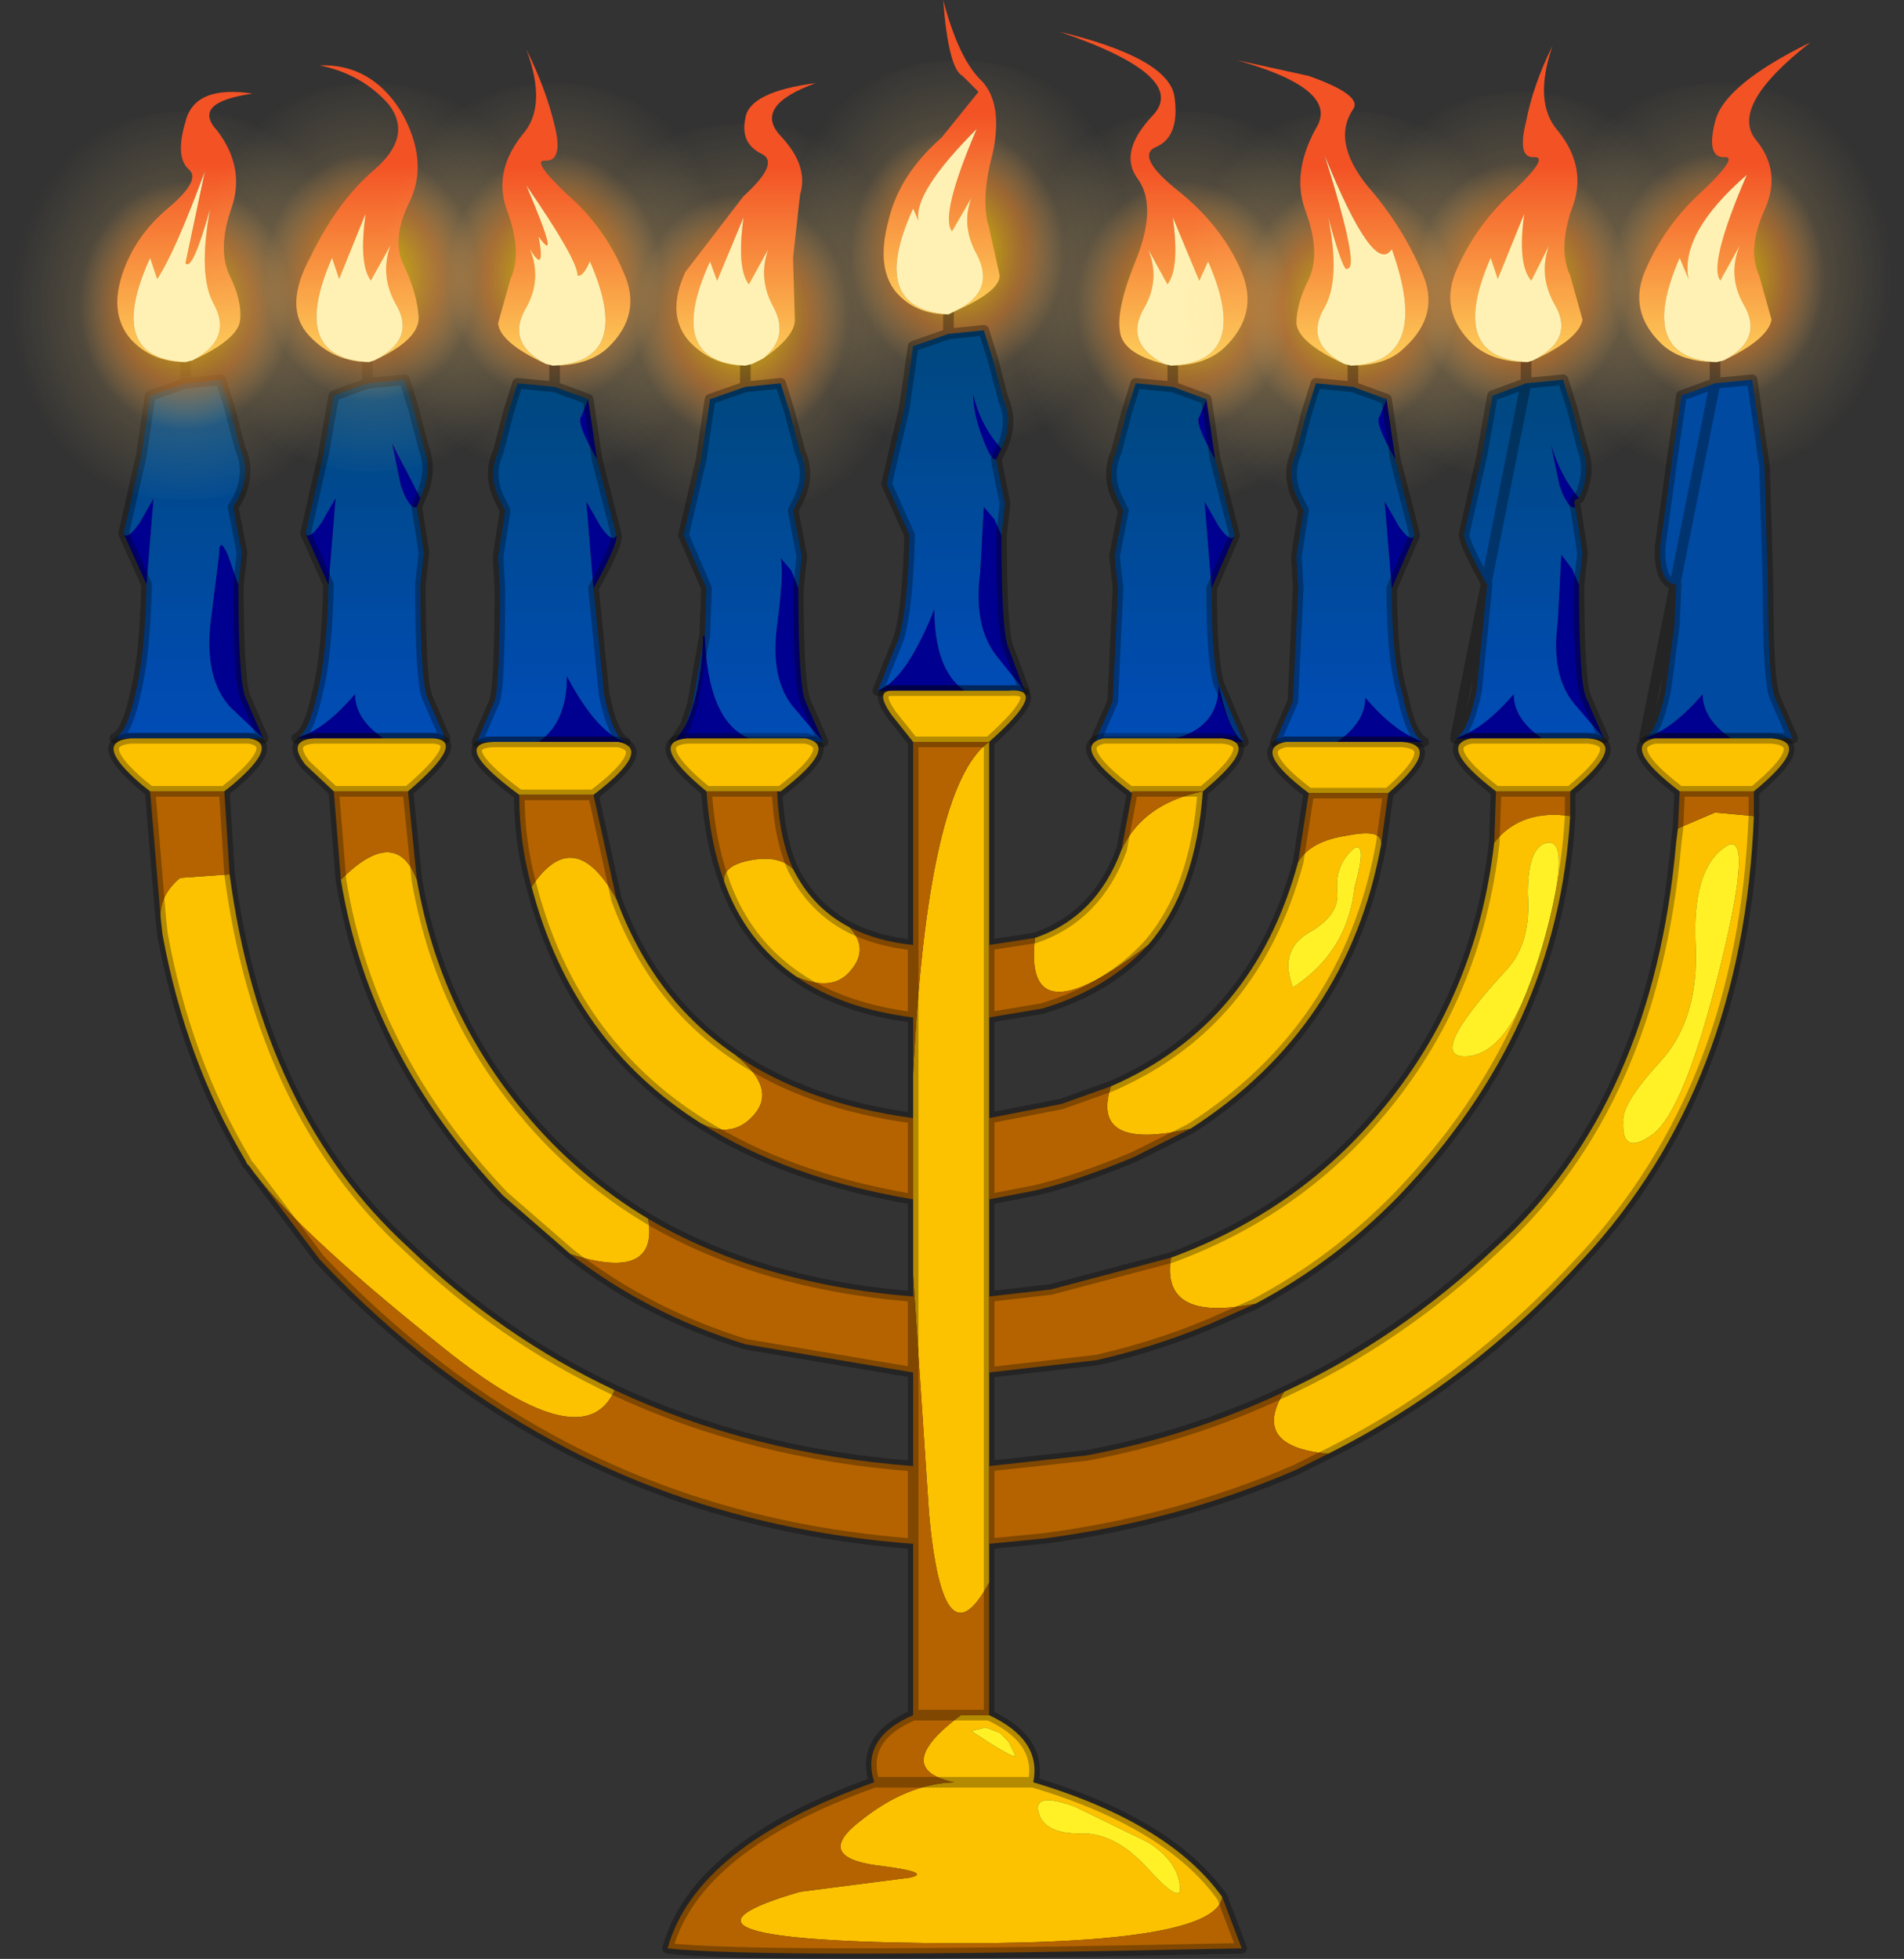 <?xml version="1.0" encoding="UTF-8" standalone="no"?>
<svg xmlns:xlink="http://www.w3.org/1999/xlink" height="55.45px" width="53.9px" xmlns="http://www.w3.org/2000/svg">
  <rect width="100%" height="100%" fill="#333333" stroke="none"/>
  <g transform="matrix(1.0, 0.0, 0.0, 1.0, 26.95, 55.3)">
    <use height="55.45" transform="matrix(1.0, 0.0, 0.0, 1.0, -26.95, -55.3)" width="53.9" xlink:href="#decoration187-shape0"/>
  </g>
  <defs>
    <g id="decoration187-shape0" transform="matrix(1.0, 0.0, 0.0, 1.0, 26.95, 55.3)">
      <path d="M-20.2 -38.75 Q-20.2 -36.0 -20.0 -35.55 L-19.5 -34.4 -20.45 -35.3 Q-21.15 -36.1 -21.0 -37.6 L-20.75 -39.6 Q-20.75 -40.15 -20.5 -39.6 L-20.2 -38.75 M-22.8 -38.75 L-23.45 -40.2 Q-23.35 -40.0 -23.0 -40.5 L-22.6 -41.2 -22.8 -38.75" fill="#000090" fill-rule="evenodd" stroke="none"/>
      <path d="M-19.5 -34.4 L-23.7 -34.4 Q-23.35 -34.55 -23.1 -35.75 -22.85 -36.75 -22.8 -38.75 L-22.6 -41.2 -23.0 -40.5 Q-23.35 -40.0 -23.45 -40.2 L-22.95 -42.4 -22.7 -44.1 -21.7 -44.45 -20.7 -44.55 -20.45 -43.75 -20.15 -42.6 Q-19.85 -41.95 -20.2 -41.2 L-20.35 -40.95 -20.1 -39.65 -20.2 -38.75 -20.5 -39.6 Q-20.75 -40.15 -20.75 -39.6 L-21.0 -37.6 Q-21.15 -36.1 -20.45 -35.3 L-19.5 -34.4" fill="url(#decoration187-gradient0)" fill-rule="evenodd" stroke="none"/>
      <path d="M-20.2 -38.75 Q-20.2 -36.0 -20.0 -35.55 L-19.5 -34.4 -23.7 -34.4 Q-23.35 -34.55 -23.1 -35.75 -22.85 -36.75 -22.8 -38.75 L-23.45 -40.2 -22.95 -42.4 -22.7 -44.1 -21.7 -44.45 -21.7 -45.3 M-20.2 -38.75 L-20.1 -39.65 -20.35 -40.95 -20.2 -41.2 Q-19.85 -41.95 -20.15 -42.6 L-20.45 -43.75 -20.7 -44.55 -21.7 -44.45" fill="none" stroke="#000000" stroke-linecap="round" stroke-linejoin="round" stroke-opacity="0.302" stroke-width="0.3"/>
      <path d="M-18.05 -50.5 Q-16.5 -48.9 -16.5 -46.65 -16.5 -44.35 -18.05 -42.75 -19.55 -41.15 -21.7 -41.15 -23.9 -41.15 -25.4 -42.75 -26.95 -44.35 -26.95 -46.65 -26.95 -48.9 -25.4 -50.5 -23.9 -52.15 -21.7 -52.15 -19.55 -52.15 -18.05 -50.5" fill="url(#decoration187-gradient1)" fill-rule="evenodd" stroke="none"/>
      <path d="M-21.7 -45.05 Q-22.65 -45.05 -23.25 -45.7 -23.85 -46.4 -23.5 -47.5 -23.15 -48.6 -22.2 -49.4 -21.25 -50.2 -21.6 -50.5 -22.0 -50.85 -21.7 -51.85 -21.45 -52.9 -19.8 -52.65 -21.55 -52.4 -20.8 -51.6 -20.0 -50.55 -20.4 -49.4 -20.8 -48.25 -20.45 -47.5 -20.1 -46.8 -20.15 -46.25 -20.2 -45.7 -21.5 -45.1 -20.35 -45.7 -20.9 -46.7 -21.35 -47.5 -21.0 -49.4 -21.5 -47.6 -21.7 -47.85 L-21.15 -50.45 Q-22.0 -48.15 -22.5 -47.4 L-22.7 -48.0 Q-24.0 -45.15 -21.7 -45.05" fill="url(#decoration187-gradient2)" fill-rule="evenodd" stroke="none"/>
      <path d="M-21.5 -45.1 L-21.7 -45.05 Q-24.0 -45.15 -22.7 -48.0 L-22.5 -47.4 Q-22.0 -48.15 -21.15 -50.45 L-21.7 -47.85 Q-21.5 -47.6 -21.0 -49.4 -21.35 -47.5 -20.9 -46.7 -20.35 -45.7 -21.5 -45.1" fill="#fff1b4" fill-rule="evenodd" stroke="none"/>
      <path d="M-18.3 -40.2 L-17.8 -42.4 -17.5 -44.1 -16.55 -44.45 -15.5 -44.55 -15.25 -43.75 -14.95 -42.6 Q-14.7 -41.95 -15.05 -41.2 L-15.85 -42.75 -15.6 -41.55 Q-15.35 -40.85 -15.15 -40.95 L-14.95 -39.65 -15.05 -38.75 Q-15.05 -36.0 -14.85 -35.55 L-14.35 -34.4 -16.1 -34.4 Q-16.9 -34.95 -16.9 -35.65 -17.75 -34.65 -18.55 -34.4 -18.2 -34.55 -17.95 -35.75 -17.7 -36.75 -17.65 -38.75 L-17.45 -41.2 -17.85 -40.5 Q-18.2 -40.0 -18.3 -40.2" fill="url(#decoration187-gradient3)" fill-rule="evenodd" stroke="none"/>
      <path d="M-15.05 -41.2 L-15.15 -40.95 Q-15.35 -40.85 -15.6 -41.55 L-15.85 -42.75 -15.05 -41.2 M-16.1 -34.4 L-18.55 -34.4 Q-17.75 -34.65 -16.9 -35.65 -16.9 -34.95 -16.1 -34.4 M-17.65 -38.75 L-18.3 -40.2 Q-18.2 -40.0 -17.85 -40.5 L-17.45 -41.2 -17.65 -38.75" fill="#000090" fill-rule="evenodd" stroke="none"/>
      <path d="M-16.55 -44.45 L-16.55 -45.3 M-18.3 -40.2 L-17.8 -42.4 -17.5 -44.1 -16.55 -44.45 -15.5 -44.55 -15.25 -43.75 -14.95 -42.6 Q-14.7 -41.95 -15.05 -41.2 L-15.15 -40.95 -14.95 -39.65 -15.05 -38.75 Q-15.05 -36.0 -14.85 -35.55 L-14.35 -34.4 -16.1 -34.4 -18.55 -34.4 Q-18.2 -34.55 -17.95 -35.75 -17.7 -36.75 -17.65 -38.75 L-18.3 -40.2" fill="none" stroke="#000000" stroke-linecap="round" stroke-linejoin="round" stroke-opacity="0.302" stroke-width="0.3"/>
      <path d="M-12.75 -51.35 Q-11.2 -49.7 -11.2 -47.45 -11.2 -45.15 -12.75 -43.55 -14.25 -41.95 -16.45 -41.95 -18.6 -41.95 -20.1 -43.55 -21.65 -45.15 -21.65 -47.45 -21.65 -49.7 -20.1 -51.35 -18.6 -52.95 -16.45 -52.95 -14.25 -52.95 -12.75 -51.35" fill="url(#decoration187-gradient4)" fill-rule="evenodd" stroke="none"/>
      <path d="M-16.5 -45.05 Q-17.5 -45.05 -18.2 -45.8 -18.95 -46.6 -18.15 -48.05 -17.4 -49.6 -16.35 -50.5 -15.25 -51.45 -15.95 -52.35 -16.7 -53.2 -17.9 -53.45 -16.45 -53.5 -15.6 -52.15 -14.8 -50.75 -15.35 -49.6 -15.9 -48.5 -15.5 -47.75 -15.15 -47.0 -15.1 -46.35 -15.05 -45.7 -16.35 -45.1 -15.15 -45.7 -15.75 -46.7 -16.2 -47.5 -15.9 -48.35 L-16.45 -47.35 Q-16.8 -47.8 -16.6 -49.25 L-17.35 -47.4 -17.55 -48.0 Q-18.8 -45.15 -16.5 -45.05" fill="url(#decoration187-gradient5)" fill-rule="evenodd" stroke="none"/>
      <path d="M-16.5 -45.05 Q-18.8 -45.15 -17.55 -48.0 L-17.35 -47.4 -16.6 -49.25 Q-16.8 -47.8 -16.45 -47.35 L-15.9 -48.35 Q-16.2 -47.5 -15.75 -46.7 -15.15 -45.7 -16.35 -45.1 L-16.5 -45.05" fill="#fff1b4" fill-rule="evenodd" stroke="none"/>
      <path d="M-7.6 -51.35 Q-6.05 -49.7 -6.05 -47.45 -6.05 -45.15 -7.6 -43.55 -9.1 -41.95 -11.25 -41.95 -13.4 -41.95 -14.95 -43.55 -16.5 -45.15 -16.5 -47.45 -16.5 -49.7 -14.95 -51.35 -13.4 -52.95 -11.25 -52.95 -9.1 -52.95 -7.6 -51.35" fill="url(#decoration187-gradient6)" fill-rule="evenodd" stroke="none"/>
      <path d="M-9.5 -40.15 Q-9.6 -39.9 -9.95 -40.4 L-10.35 -41.1 -10.15 -38.65 -9.85 -35.65 Q-9.6 -34.45 -9.25 -34.3 -10.05 -34.55 -10.9 -36.15 -10.9 -34.85 -11.7 -34.3 L-13.45 -34.3 -12.95 -35.45 Q-12.8 -35.9 -12.8 -38.65 L-12.85 -39.55 -12.65 -40.85 -12.8 -41.15 Q-13.15 -41.85 -12.85 -42.5 L-12.55 -43.65 -12.3 -44.45 -11.25 -44.35 -10.3 -44.0 -10.5 -43.5 Q-10.65 -43.35 -10.05 -42.3 L-9.5 -40.15" fill="url(#decoration187-gradient7)" fill-rule="evenodd" stroke="none"/>
      <path d="M-10.15 -38.65 L-10.35 -41.1 -9.95 -40.4 Q-9.6 -39.9 -9.5 -40.15 -9.45 -39.9 -10.15 -38.65 M-10.05 -42.3 Q-10.65 -43.35 -10.5 -43.5 L-10.3 -44.0 -10.05 -42.3 M-11.7 -34.3 Q-10.9 -34.85 -10.9 -36.15 -10.05 -34.55 -9.25 -34.3 L-11.7 -34.3" fill="#000090" fill-rule="evenodd" stroke="none"/>
      <path d="M-9.5 -40.15 L-10.05 -42.3 -10.3 -44.0 -11.25 -44.35 -12.3 -44.45 -12.55 -43.65 -12.85 -42.5 Q-13.15 -41.85 -12.8 -41.15 L-12.65 -40.85 -12.85 -39.55 -12.8 -38.65 Q-12.8 -35.9 -12.95 -35.45 L-13.45 -34.3 -11.7 -34.3 -9.25 -34.3 Q-9.6 -34.45 -9.85 -35.65 L-10.15 -38.65 Q-9.45 -39.9 -9.5 -40.15 M-11.25 -44.35 L-11.25 -45.25" fill="none" stroke="#000000" stroke-linecap="round" stroke-linejoin="round" stroke-opacity="0.302" stroke-width="0.3"/>
      <path d="M-2.3 -50.15 Q-0.75 -48.55 -0.75 -46.3 -0.75 -44.0 -2.3 -42.4 -3.8 -40.8 -5.95 -40.8 -8.15 -40.8 -9.65 -42.4 -11.2 -44.0 -11.2 -46.3 -11.2 -48.55 -9.65 -50.15 -8.15 -51.8 -5.95 -51.8 -3.8 -51.8 -2.3 -50.15" fill="url(#decoration187-gradient8)" fill-rule="evenodd" stroke="none"/>
      <path d="M-11.5 -45.0 Q-12.8 -45.6 -12.85 -46.15 L-12.5 -47.4 Q-12.15 -48.15 -12.6 -49.35 -13.0 -50.45 -12.15 -51.5 -11.45 -52.3 -12.05 -53.9 -11.5 -52.8 -11.25 -51.75 -11.0 -50.75 -11.5 -50.75 -11.95 -50.8 -10.9 -49.8 -9.85 -48.9 -9.3 -47.6 -8.75 -46.4 -9.75 -45.45 -10.3 -44.95 -11.3 -44.95 -9.0 -45.05 -10.25 -47.9 -10.45 -47.45 -10.6 -47.5 -10.6 -47.95 -12.05 -50.05 -11.05 -47.7 -11.7 -48.6 -11.5 -47.5 -11.95 -48.25 -11.6 -47.4 -12.05 -46.6 -12.65 -45.6 -11.5 -45.0" fill="url(#decoration187-gradient9)" fill-rule="evenodd" stroke="none"/>
      <path d="M-11.5 -45.0 Q-12.65 -45.6 -12.05 -46.6 -11.6 -47.4 -11.95 -48.25 -11.5 -47.5 -11.7 -48.6 -11.05 -47.7 -12.05 -50.05 -10.6 -47.95 -10.6 -47.5 -10.45 -47.45 -10.25 -47.9 -9.0 -45.05 -11.3 -44.95 L-11.5 -45.0" fill="#fff1b4" fill-rule="evenodd" stroke="none"/>
      <path d="M-5.85 -44.35 L-4.85 -44.45 -4.6 -43.65 -4.3 -42.5 Q-4.0 -41.85 -4.35 -41.15 L-4.5 -40.85 -4.25 -39.55 -4.35 -38.65 -4.55 -39.15 -4.85 -39.5 Q-4.75 -39.1 -4.95 -37.6 -5.15 -36.1 -4.5 -35.3 L-3.65 -34.3 -5.4 -34.3 Q-6.9 -34.55 -7.0 -37.3 L-6.95 -38.65 -7.6 -40.15 -7.1 -42.3 -6.85 -44.0 -5.85 -44.35 M-7.55 -34.75 L-7.35 -35.35 -7.05 -37.05 Q-7.15 -35.55 -7.55 -34.75" fill="url(#decoration187-gradient10)" fill-rule="evenodd" stroke="none"/>
      <path d="M-4.35 -38.65 Q-4.35 -35.9 -4.15 -35.45 L-3.65 -34.3 -4.5 -35.3 Q-5.15 -36.1 -4.95 -37.6 -4.75 -39.1 -4.85 -39.5 L-4.55 -39.15 -4.35 -38.65 M-5.4 -34.3 L-7.85 -34.3 -7.55 -34.75 Q-7.15 -35.55 -7.05 -37.05 L-7.05 -37.3 -7.0 -37.3 -7.05 -37.05 -7.0 -37.3 Q-6.9 -34.55 -5.4 -34.3" fill="#000090" fill-rule="evenodd" stroke="none"/>
      <path d="M-5.85 -44.35 L-4.85 -44.45 -4.6 -43.65 -4.3 -42.5 Q-4.0 -41.85 -4.35 -41.15 L-4.5 -40.85 -4.25 -39.55 -4.35 -38.65 Q-4.35 -35.9 -4.15 -35.45 L-3.65 -34.3 -5.4 -34.3 -7.85 -34.3 -7.55 -34.75 -7.35 -35.35 -7.05 -37.05 -7.0 -37.3 -6.95 -38.65 -7.6 -40.15 -7.1 -42.3 -6.85 -44.0 -5.85 -44.35 -5.85 -45.25" fill="none" stroke="#000000" stroke-linecap="round" stroke-linejoin="round" stroke-opacity="0.302" stroke-width="0.3"/>
      <path d="M3.85 -52.0 Q5.4 -50.4 5.4 -48.15 5.4 -45.85 3.85 -44.25 2.35 -42.65 0.15 -42.65 -2.0 -42.65 -3.5 -44.25 -5.05 -45.85 -5.05 -48.15 -5.05 -50.4 -3.5 -52.0 -2.0 -53.6 0.15 -53.6 2.35 -53.6 3.85 -52.0" fill="url(#decoration187-gradient11)" fill-rule="evenodd" stroke="none"/>
      <path d="M-5.85 -44.95 Q-6.8 -44.95 -7.45 -45.65 -8.1 -46.4 -7.55 -47.6 L-5.9 -49.75 Q-4.85 -50.7 -5.4 -50.95 -6.0 -51.25 -5.85 -51.95 -5.75 -52.7 -3.85 -52.95 -5.65 -52.3 -4.85 -51.45 -4.05 -50.6 -4.3 -49.8 L-4.5 -48.0 -4.45 -46.3 Q-4.4 -45.8 -5.35 -45.15 -4.6 -45.75 -5.05 -46.6 -5.5 -47.4 -5.2 -48.25 L-5.75 -47.25 Q-6.1 -47.7 -5.9 -49.15 L-6.65 -47.35 -6.85 -47.9 Q-8.15 -45.05 -5.85 -44.95" fill="url(#decoration187-gradient12)" fill-rule="evenodd" stroke="none"/>
      <path d="M-5.35 -45.15 L-5.65 -45.0 -5.85 -44.95 Q-8.15 -45.05 -6.85 -47.9 L-6.65 -47.35 -5.9 -49.15 Q-6.1 -47.7 -5.75 -47.25 L-5.2 -48.25 Q-5.5 -47.4 -5.05 -46.6 -4.6 -45.75 -5.35 -45.15" fill="#fff1b4" fill-rule="evenodd" stroke="none"/>
      <path d="M-0.1 -45.85 L0.9 -45.95 1.15 -45.15 1.45 -44.0 Q1.75 -43.35 1.4 -42.6 0.8 -43.25 0.6 -44.15 0.6 -43.6 0.85 -42.95 1.1 -42.25 1.25 -42.3 L1.5 -41.05 1.4 -40.15 1.2 -40.6 0.9 -40.95 0.8 -39.1 Q0.6 -37.6 1.25 -36.75 L2.05 -35.75 0.35 -35.75 Q-0.5 -36.35 -0.5 -38.05 -1.3 -36.05 -2.1 -35.75 L-1.5 -37.25 Q-1.25 -38.15 -1.2 -40.15 L-1.85 -41.6 -1.35 -43.75 -1.1 -45.5 -0.1 -45.85" fill="url(#decoration187-gradient13)" fill-rule="evenodd" stroke="none"/>
      <path d="M1.4 -42.6 L1.25 -42.3 Q1.1 -42.25 0.85 -42.95 0.6 -43.6 0.6 -44.15 0.8 -43.25 1.4 -42.6 M1.4 -40.15 Q1.4 -37.4 1.6 -36.95 L2.05 -35.75 1.25 -36.75 Q0.6 -37.6 0.8 -39.1 L0.9 -40.95 1.2 -40.6 1.4 -40.15 M0.35 -35.75 L-2.1 -35.75 Q-1.3 -36.05 -0.5 -38.05 -0.5 -36.35 0.35 -35.75" fill="#000090" fill-rule="evenodd" stroke="none"/>
      <path d="M-0.1 -45.85 L0.9 -45.95 1.15 -45.15 1.45 -44.0 Q1.75 -43.35 1.4 -42.6 L1.25 -42.3 1.5 -41.05 1.4 -40.15 Q1.4 -37.4 1.6 -36.95 L2.05 -35.75 0.35 -35.75 -2.1 -35.75 -1.5 -37.25 Q-1.25 -38.15 -1.2 -40.15 L-1.85 -41.6 -1.35 -43.75 -1.1 -45.5 -0.1 -45.85 -0.1 -46.7" fill="none" stroke="#000000" stroke-linecap="round" stroke-linejoin="round" stroke-opacity="0.302" stroke-width="0.3"/>
      <path d="M-0.1 -46.4 Q-1.05 -46.4 -1.6 -47.05 -2.15 -47.75 -1.8 -49.05 -1.5 -50.35 -0.3 -51.4 L0.75 -52.7 0.3 -53.15 Q-0.1 -53.35 -0.25 -55.3 0.2 -53.6 0.85 -53.0 1.45 -52.35 1.15 -50.95 0.8 -49.65 1.05 -48.85 L1.35 -47.5 Q1.35 -47.05 0.1 -46.5 1.25 -47.05 0.7 -48.1 0.25 -48.9 0.55 -49.7 L0.0 -48.75 Q-0.35 -49.2 0.7 -51.65 -1.1 -49.85 -0.95 -49.05 L-1.1 -49.4 Q-2.4 -46.55 -0.1 -46.4" fill="url(#decoration187-gradient14)" fill-rule="evenodd" stroke="none"/>
      <path d="M0.1 -46.5 L-0.1 -46.4 Q-2.4 -46.55 -1.1 -49.4 L-0.95 -49.05 Q-1.1 -49.85 0.7 -51.65 -0.35 -49.2 0.0 -48.75 L0.55 -49.7 Q0.25 -48.9 0.7 -48.1 1.25 -47.05 0.1 -46.5" fill="#fff1b4" fill-rule="evenodd" stroke="none"/>
      <path d="M10.25 -50.5 Q11.8 -48.9 11.8 -46.65 11.8 -44.35 10.25 -42.75 8.7 -41.15 6.55 -41.15 4.4 -41.15 2.9 -42.75 1.35 -44.35 1.35 -46.65 1.35 -48.9 2.9 -50.5 4.4 -52.15 6.55 -52.15 8.7 -52.15 10.25 -50.5" fill="url(#decoration187-gradient15)" fill-rule="evenodd" stroke="none"/>
      <path d="M7.2 -44.0 L7.0 -43.5 Q6.85 -43.35 7.45 -42.3 L8.0 -40.15 Q7.9 -39.9 7.55 -40.4 L7.15 -41.1 7.35 -38.65 Q7.35 -36.65 7.55 -35.95 L8.25 -34.3 Q7.85 -34.55 7.55 -35.9 7.55 -34.5 5.8 -34.3 L4.05 -34.3 4.55 -35.45 4.7 -38.65 4.6 -39.55 4.85 -40.85 4.7 -41.15 Q4.35 -41.85 4.65 -42.5 L4.95 -43.65 5.2 -44.45 6.25 -44.35 7.2 -44.0" fill="url(#decoration187-gradient16)" fill-rule="evenodd" stroke="none"/>
      <path d="M7.45 -42.3 Q6.85 -43.35 7.0 -43.5 L7.2 -44.0 7.45 -42.3 M5.8 -34.3 Q7.55 -34.5 7.55 -35.9 7.85 -34.55 8.25 -34.3 L5.8 -34.3 M7.35 -38.65 L7.15 -41.1 7.55 -40.4 Q7.9 -39.9 8.0 -40.15 L7.35 -38.65" fill="#000090" fill-rule="evenodd" stroke="none"/>
      <path d="M6.25 -44.35 L6.25 -45.25 M7.2 -44.0 L6.25 -44.35 5.2 -44.45 4.95 -43.65 4.65 -42.5 Q4.35 -41.85 4.7 -41.15 L4.85 -40.85 4.6 -39.55 4.7 -38.65 4.55 -35.45 4.05 -34.3 5.8 -34.3 8.25 -34.3 7.55 -35.95 Q7.35 -36.65 7.35 -38.65 L8.0 -40.15 7.45 -42.3 7.2 -44.0" fill="none" stroke="#000000" stroke-linecap="round" stroke-linejoin="round" stroke-opacity="0.302" stroke-width="0.3"/>
      <path d="M6.0 -45.0 Q4.8 -45.3 4.75 -45.95 4.65 -46.6 5.25 -48.05 5.8 -49.5 5.25 -50.25 4.7 -51.0 5.7 -52.05 6.7 -53.15 3.05 -54.4 6.15 -53.65 6.3 -52.55 6.45 -51.45 5.8 -51.15 5.15 -50.9 6.4 -49.9 7.65 -48.9 8.2 -47.6 8.7 -46.4 7.7 -45.45 7.15 -44.95 6.2 -44.95 8.5 -45.05 7.25 -47.9 L7.0 -47.35 6.25 -49.15 Q6.45 -47.7 6.1 -47.25 L5.55 -48.25 Q5.9 -47.4 5.45 -46.6 4.85 -45.6 6.0 -45.0" fill="url(#decoration187-gradient17)" fill-rule="evenodd" stroke="none"/>
      <path d="M6.0 -45.0 Q4.85 -45.6 5.45 -46.6 5.9 -47.4 5.55 -48.25 L6.1 -47.25 Q6.45 -47.7 6.25 -49.15 L7.0 -47.35 7.25 -47.9 Q8.5 -45.05 6.2 -44.95 L6.0 -45.0" fill="#fff1b4" fill-rule="evenodd" stroke="none"/>
      <path d="M25.4 -51.35 Q26.95 -49.7 26.95 -47.45 26.95 -45.15 25.4 -43.55 23.85 -41.95 21.7 -41.95 19.55 -41.95 18.0 -43.55 16.45 -45.15 16.45 -47.45 16.45 -49.7 18.0 -51.35 19.55 -52.95 21.7 -52.95 23.85 -52.95 25.4 -51.35" fill="url(#decoration187-gradient18)" fill-rule="evenodd" stroke="none"/>
      <path d="M19.8 -51.05 Q21.35 -49.45 21.35 -47.2 21.35 -44.9 19.8 -43.3 18.3 -41.7 16.1 -41.7 13.95 -41.7 12.45 -43.3 10.9 -44.9 10.9 -47.2 10.9 -49.45 12.45 -51.05 13.95 -52.7 16.1 -52.7 18.3 -52.7 19.8 -51.05" fill="url(#decoration187-gradient19)" fill-rule="evenodd" stroke="none"/>
      <path d="M14.25 -34.4 Q14.6 -34.55 14.85 -35.75 L15.15 -38.75 Q14.45 -40.0 14.5 -40.2 L15.0 -42.4 15.3 -44.1 16.25 -44.45 17.3 -44.55 17.55 -43.75 17.85 -42.6 Q18.1 -41.95 17.75 -41.2 17.2 -41.85 16.95 -42.75 L17.2 -41.55 Q17.45 -40.85 17.65 -40.95 L17.85 -39.65 17.75 -38.75 17.55 -39.2 17.25 -39.6 17.15 -37.7 Q16.95 -36.2 17.6 -35.4 L18.45 -34.4 16.7 -34.4 Q15.9 -34.95 15.9 -35.65 15.05 -34.65 14.25 -34.4" fill="url(#decoration187-gradient20)" fill-rule="evenodd" stroke="none"/>
      <path d="M17.75 -41.2 Q17.55 -41.15 17.65 -40.95 17.45 -40.85 17.2 -41.55 L16.95 -42.75 Q17.2 -41.85 17.75 -41.2 M17.75 -38.75 Q17.75 -36.0 17.95 -35.55 L18.45 -34.4 17.6 -35.4 Q16.95 -36.2 17.15 -37.7 L17.25 -39.6 17.55 -39.2 17.75 -38.75 M16.7 -34.4 L14.25 -34.4 Q15.05 -34.65 15.9 -35.65 15.9 -34.95 16.7 -34.4" fill="#000090" fill-rule="evenodd" stroke="none"/>
      <path d="M14.25 -34.4 Q14.6 -34.55 14.85 -35.75 L15.15 -38.75 Q14.45 -40.0 14.5 -40.2 L15.0 -42.4 15.3 -44.1 16.25 -44.45 16.25 -45.3 M16.25 -44.45 L17.3 -44.55 17.55 -43.75 17.85 -42.6 Q18.1 -41.95 17.75 -41.2 17.55 -41.15 17.65 -40.95 L17.85 -39.65 17.75 -38.75 Q17.75 -36.0 17.95 -35.55 L18.45 -34.4 16.7 -34.4 14.25 -34.4 Z" fill="none" stroke="#000000" stroke-linecap="round" stroke-linejoin="round" stroke-opacity="0.302" stroke-width="0.3"/>
      <path d="M11.25 -52.15 Q13.4 -52.15 14.9 -50.5 16.45 -48.9 16.45 -46.65 16.45 -44.35 14.9 -42.75 13.4 -41.15 11.25 -41.15 9.1 -41.15 7.55 -42.75 6.0 -44.35 6.0 -46.65 6.0 -48.9 7.55 -50.5 9.1 -52.15 11.25 -52.15" fill="url(#decoration187-gradient21)" fill-rule="evenodd" stroke="none"/>
      <path d="M16.3 -45.05 Q15.3 -45.05 14.75 -45.55 13.75 -46.5 14.3 -47.7 14.85 -48.95 15.9 -49.9 16.95 -50.9 16.45 -50.85 16.0 -50.85 16.25 -51.85 16.45 -52.9 17.0 -54.0 16.45 -52.4 17.15 -51.6 18.0 -50.55 17.55 -49.4 17.15 -48.25 17.5 -47.5 L17.85 -46.25 Q17.75 -45.7 16.45 -45.1 17.65 -45.7 17.05 -46.7 16.6 -47.5 16.9 -48.35 L16.4 -47.35 Q16.0 -47.8 16.2 -49.25 L15.45 -47.4 15.25 -48.0 Q14.0 -45.15 16.3 -45.05" fill="url(#decoration187-gradient22)" fill-rule="evenodd" stroke="none"/>
      <path d="M16.45 -45.1 L16.3 -45.05 Q14.0 -45.15 15.25 -48.0 L15.45 -47.4 16.2 -49.25 Q16.0 -47.8 16.4 -47.35 L16.9 -48.35 Q16.6 -47.5 17.05 -46.7 17.65 -45.7 16.45 -45.1" fill="#fff1b4" fill-rule="evenodd" stroke="none"/>
      <path d="M10.9 -34.3 L9.15 -34.3 9.65 -35.45 9.8 -38.65 9.75 -39.55 9.95 -40.85 9.8 -41.15 Q9.45 -41.85 9.75 -42.5 L10.05 -43.65 10.3 -44.45 11.35 -44.35 12.3 -44.0 12.1 -43.5 Q11.95 -43.35 12.55 -42.3 L13.1 -40.15 Q13.0 -39.9 12.65 -40.4 L12.25 -41.1 12.45 -38.65 Q12.45 -36.65 12.75 -35.65 13.0 -34.45 13.35 -34.3 12.55 -34.55 11.7 -35.55 11.7 -34.85 10.9 -34.3" fill="url(#decoration187-gradient23)" fill-rule="evenodd" stroke="none"/>
      <path d="M10.9 -34.3 Q11.7 -34.85 11.7 -35.55 12.55 -34.55 13.35 -34.3 L10.9 -34.3 M12.45 -38.65 L12.25 -41.1 12.65 -40.4 Q13.0 -39.9 13.1 -40.15 L12.45 -38.65 M12.55 -42.3 Q11.95 -43.35 12.1 -43.5 L12.3 -44.0 12.55 -42.3" fill="#000090" fill-rule="evenodd" stroke="none"/>
      <path d="M11.35 -44.35 L11.35 -45.25 M12.3 -44.0 L11.35 -44.35 10.3 -44.45 10.05 -43.65 9.75 -42.5 Q9.45 -41.85 9.8 -41.15 L9.95 -40.85 9.75 -39.55 9.8 -38.65 9.65 -35.45 9.15 -34.3 10.9 -34.3 13.35 -34.3 Q13.0 -34.45 12.75 -35.65 12.45 -36.65 12.45 -38.65 L13.1 -40.15 12.55 -42.3 M12.3 -44.0 L12.55 -42.3" fill="none" stroke="#000000" stroke-linecap="round" stroke-linejoin="round" stroke-opacity="0.302" stroke-width="0.3"/>
      <path d="M11.1 -45.0 Q9.8 -45.6 9.75 -46.15 9.75 -46.7 10.1 -47.4 10.45 -48.15 10.0 -49.35 9.6 -50.45 10.35 -51.75 10.9 -52.8 8.05 -53.6 L10.1 -53.15 Q11.65 -52.6 11.35 -52.2 10.75 -51.3 11.75 -50.05 12.75 -48.9 13.3 -47.6 13.85 -46.4 12.8 -45.45 12.3 -44.95 11.3 -44.95 13.6 -45.05 12.45 -48.25 11.95 -47.45 10.55 -50.9 11.55 -47.7 11.2 -47.7 11.1 -47.5 10.65 -49.15 11.0 -47.4 10.55 -46.6 9.95 -45.6 11.1 -45.0" fill="url(#decoration187-gradient24)" fill-rule="evenodd" stroke="none"/>
      <path d="M11.1 -45.0 Q9.95 -45.6 10.55 -46.6 11.0 -47.4 10.65 -49.15 11.1 -47.5 11.2 -47.7 11.55 -47.7 10.55 -50.9 11.95 -47.45 12.45 -48.25 13.6 -45.05 11.3 -44.95 L11.1 -45.0" fill="#fff1b4" fill-rule="evenodd" stroke="none"/>
      <path d="M19.6 -34.4 Q19.95 -34.55 20.2 -35.75 L20.45 -37.6 20.5 -38.75 Q20.0 -38.8 20.05 -39.85 L20.4 -42.4 20.65 -44.1 21.6 -44.45 22.65 -44.55 23.0 -42.1 23.1 -38.75 Q23.1 -36.0 23.3 -35.55 L23.8 -34.4 22.05 -34.4 Q21.25 -34.95 21.25 -35.65 20.4 -34.65 19.6 -34.4" fill="#004aa1" fill-rule="evenodd" stroke="none"/>
      <path d="M22.05 -34.4 L19.6 -34.4 Q20.4 -34.65 21.25 -35.65 21.25 -34.95 22.05 -34.4" fill="#000090" fill-rule="evenodd" stroke="none"/>
      <path d="M19.6 -34.4 Q19.95 -34.55 20.2 -35.75 L20.45 -37.6 20.5 -38.75 Q20.0 -38.8 20.05 -39.85 L20.4 -42.4 20.65 -44.1 21.6 -44.45 21.6 -45.3 M21.6 -44.45 L22.65 -44.55 23.0 -42.1 23.1 -38.75 Q23.1 -36.0 23.3 -35.55 L23.8 -34.4 22.05 -34.4 19.6 -34.4 Z" fill="none" stroke="#000000" stroke-linecap="round" stroke-linejoin="round" stroke-opacity="0.302" stroke-width="0.3"/>
      <path d="M21.65 -45.05 Q20.65 -45.05 20.1 -45.55 19.1 -46.5 19.65 -47.7 20.2 -48.95 21.25 -49.9 22.3 -50.9 21.85 -50.85 21.35 -50.85 21.6 -51.85 21.85 -52.9 24.3 -54.1 22.0 -52.3 22.75 -51.35 23.5 -50.45 23.0 -49.35 22.5 -48.25 22.85 -47.5 L23.2 -46.25 Q23.1 -45.7 21.85 -45.1 23.0 -45.7 22.4 -46.7 21.95 -47.5 22.3 -48.35 L21.75 -47.35 Q21.4 -47.8 22.5 -50.35 20.6 -48.7 20.85 -47.4 L20.6 -48.0 Q19.35 -45.15 21.65 -45.05" fill="url(#decoration187-gradient25)" fill-rule="evenodd" stroke="none"/>
      <path d="M21.85 -45.1 L21.65 -45.05 Q19.35 -45.15 20.6 -48.0 L20.85 -47.4 Q20.6 -48.7 22.5 -50.35 21.4 -47.8 21.75 -47.35 L22.3 -48.35 Q21.95 -47.5 22.4 -46.7 23.0 -45.7 21.85 -45.1" fill="#fff1b4" fill-rule="evenodd" stroke="none"/>
      <path d="M20.6 -32.9 Q18.9 -34.2 19.9 -34.4 L23.2 -34.4 Q24.4 -34.3 22.7 -32.9 L20.6 -32.9 M22.7 -32.2 Q22.4 -24.55 17.85 -19.65 14.65 -16.15 10.65 -14.15 8.45 -14.35 9.4 -15.9 12.65 -17.4 15.4 -20.0 19.85 -24.05 20.5 -31.45 L20.55 -31.85 21.6 -32.3 22.7 -32.2 M1.05 -11.6 L1.05 -10.5 Q-0.25 -8.1 -0.65 -12.45 L-1.1 -19.2 -1.1 -19.4 -1.1 -21.35 -1.1 -23.65 -1.1 -24.9 Q-0.7 -33.05 1.05 -34.3 L-1.1 -34.3 -1.7 -35.05 Q-2.2 -35.75 -1.7 -35.75 L1.6 -35.75 Q2.8 -35.85 1.05 -34.3 L1.05 -28.55 1.05 -26.5 1.05 -23.65 1.05 -21.35 1.05 -18.6 1.05 -16.45 1.05 -13.8 1.05 -11.6 M1.05 -6.75 Q2.55 -6.05 2.3 -4.85 6.15 -3.7 7.65 -1.6 7.45 -0.2 -0.75 -0.3 -8.95 -0.4 -4.3 -1.75 L-1.2 -2.15 Q-0.5 -2.3 -2.15 -2.5 -3.9 -2.75 -2.6 -3.75 -1.3 -4.8 0.05 -4.85 -1.75 -5.25 0.25 -6.75 L1.05 -6.75 M-19.9 -22.3 L-19.95 -22.35 -20.0 -22.45 Q-21.7 -25.3 -22.35 -28.85 L-22.4 -29.3 Q-22.45 -29.95 -21.85 -30.45 L-20.45 -30.55 Q-19.55 -23.8 -15.4 -20.0 -12.75 -17.45 -9.55 -15.95 -10.45 -13.9 -14.65 -17.35 -18.7 -20.6 -19.9 -22.3 M-22.7 -32.9 L-22.95 -33.1 Q-24.35 -34.3 -23.25 -34.4 L-19.9 -34.4 Q-19.0 -34.25 -20.35 -33.1 L-20.6 -32.9 -22.7 -32.9 M-10.8 -19.8 L-12.7 -21.45 Q-16.5 -25.45 -17.3 -30.4 -15.75 -31.95 -15.15 -30.4 -14.5 -26.65 -12.1 -23.8 -10.6 -22.0 -8.6 -20.8 -8.3 -19.0 -10.8 -19.8 M-17.5 -32.9 L-18.3 -33.65 Q-18.85 -34.35 -18.05 -34.4 L-14.7 -34.4 Q-13.7 -34.35 -15.4 -32.9 L-17.5 -32.9 M-7.1 -23.5 Q-10.75 -25.8 -11.9 -30.2 -10.7 -32.0 -9.5 -29.85 -8.45 -27.0 -6.15 -25.45 -4.95 -24.5 -5.6 -23.75 -6.2 -23.05 -7.1 -23.5 M-12.25 -32.8 Q-14.35 -34.35 -12.8 -34.3 L-9.45 -34.3 Q-8.45 -34.1 -10.15 -32.8 L-12.25 -32.8 M-4.4 -27.65 Q-5.85 -28.65 -6.45 -30.35 -6.5 -30.8 -5.7 -30.95 -4.9 -31.1 -4.5 -30.7 -3.95 -29.6 -2.9 -29.05 -2.35 -28.45 -2.85 -27.85 -3.35 -27.2 -4.4 -27.65 M-6.95 -32.9 Q-8.65 -34.3 -7.5 -34.4 L-4.15 -34.4 Q-3.15 -34.2 -4.85 -32.9 L-4.95 -32.9 -6.95 -32.9 M2.35 -28.75 Q4.1 -29.35 4.8 -31.25 5.4 -32.55 7.1 -32.9 6.9 -30.1 5.55 -28.55 2.0 -25.8 2.35 -28.75 M5.1 -32.85 Q3.3 -34.2 4.3 -34.4 L7.65 -34.4 Q8.8 -34.3 7.1 -32.9 L5.1 -32.9 5.1 -32.85 M4.5 -24.55 Q8.55 -26.3 9.8 -30.9 10.15 -31.5 11.2 -31.65 12.2 -31.85 12.15 -31.4 11.2 -26.2 6.75 -23.35 3.9 -22.7 4.5 -24.55 M10.1 -32.85 Q8.45 -34.1 9.45 -34.3 L12.75 -34.3 Q13.9 -34.2 12.35 -32.85 L10.1 -32.85 M6.2 -19.7 Q9.75 -21.0 12.1 -23.8 14.85 -27.05 15.35 -31.45 16.1 -32.4 17.5 -32.2 17.15 -26.15 12.65 -21.45 10.85 -19.6 8.6 -18.4 5.9 -17.85 6.2 -19.7 M15.4 -32.9 Q13.7 -34.2 14.7 -34.4 L18.0 -34.4 Q19.2 -34.3 17.5 -32.9 L15.4 -32.9 M21.85 -31.3 Q20.95 -30.65 21.05 -28.55 21.15 -26.45 20.05 -25.25 18.95 -24.05 19.0 -23.55 18.95 -22.55 19.85 -23.2 20.75 -23.9 21.75 -27.95 22.75 -32.0 21.85 -31.3 M9.65 -27.35 Q11.2 -28.35 11.4 -30.2 11.75 -31.45 11.4 -31.3 10.85 -30.85 10.9 -30.1 11.0 -29.4 10.1 -28.9 9.25 -28.4 9.65 -27.35 M15.7 -27.85 Q13.35 -25.3 14.6 -25.4 15.85 -25.5 16.7 -28.45 17.55 -31.45 16.9 -31.45 16.3 -31.4 16.3 -30.0 16.4 -28.6 15.7 -27.85 M2.3 -4.85 L0.05 -4.85 2.3 -4.85 M0.55 -6.3 Q1.75 -5.5 1.8 -5.6 L1.6 -6.0 1.35 -6.25 0.95 -6.4 0.55 -6.3 M2.45 -4.0 Q2.6 -3.4 3.6 -3.4 4.6 -3.45 5.55 -2.4 6.55 -1.3 6.45 -1.95 6.35 -2.65 5.55 -3.15 L3.5 -4.15 Q2.3 -4.6 2.45 -4.0" fill="#fcc200" fill-rule="evenodd" stroke="none"/>
      <path d="M22.7 -32.9 L22.7 -32.2 21.6 -32.3 20.55 -31.85 20.6 -32.9 22.7 -32.9 M10.65 -14.15 L9.75 -13.7 Q6.4 -12.25 2.6 -11.75 L1.05 -11.6 1.05 -13.8 3.8 -14.1 Q6.75 -14.65 9.4 -15.9 8.45 -14.35 10.65 -14.15 M1.05 -10.5 L1.05 -6.75 0.25 -6.75 Q-1.75 -5.25 0.05 -4.85 -1.3 -4.8 -2.6 -3.75 -3.9 -2.75 -2.15 -2.5 -0.5 -2.3 -1.2 -2.15 L-4.3 -1.75 Q-8.95 -0.4 -0.75 -0.3 7.45 -0.2 7.65 -1.6 L8.2 -0.15 Q-5.5 0.15 -8.05 -0.15 -7.25 -3.05 -2.2 -4.85 -2.6 -6.1 -1.1 -6.75 L-1.1 -11.6 Q-6.4 -12.0 -10.8 -14.25 -14.7 -16.25 -17.9 -19.65 L-19.9 -22.3 Q-18.7 -20.6 -14.65 -17.35 -10.45 -13.9 -9.55 -15.95 -5.7 -14.15 -1.1 -13.8 L-1.1 -16.45 -5.85 -17.25 Q-8.6 -18.1 -10.8 -19.8 -8.3 -19.0 -8.6 -20.8 -5.45 -18.95 -1.1 -18.6 L-1.1 -19.2 -0.65 -12.45 Q-0.25 -8.1 1.05 -10.5 M-22.4 -29.3 L-22.7 -32.9 -20.6 -32.9 -20.45 -30.55 -21.85 -30.45 Q-22.45 -29.95 -22.4 -29.3 M-17.3 -30.4 L-17.5 -32.9 -15.4 -32.9 -15.15 -30.4 Q-15.75 -31.95 -17.3 -30.4 M-1.1 -21.35 Q-4.65 -21.95 -7.1 -23.5 -6.2 -23.05 -5.6 -23.75 -4.95 -24.5 -6.15 -25.45 -4.1 -24.05 -1.1 -23.65 L-1.1 -21.35 M-11.9 -30.2 Q-12.25 -31.45 -12.25 -32.8 L-10.15 -32.8 -9.5 -29.85 Q-10.7 -32.0 -11.9 -30.2 M-1.1 -24.9 L-1.1 -26.5 Q-3.1 -26.75 -4.4 -27.65 -3.35 -27.2 -2.85 -27.85 -2.35 -28.45 -2.9 -29.05 -2.1 -28.65 -1.1 -28.55 L-1.1 -34.3 1.05 -34.3 Q-0.7 -33.05 -1.1 -24.9 M-6.45 -30.35 Q-6.85 -31.45 -6.95 -32.9 L-4.95 -32.9 Q-4.9 -31.6 -4.5 -30.7 -4.9 -31.1 -5.7 -30.95 -6.5 -30.8 -6.45 -30.35 M1.05 -28.55 L2.35 -28.75 Q2.0 -25.8 5.55 -28.55 4.4 -27.3 2.55 -26.75 L1.05 -26.5 1.05 -28.55 M4.8 -31.25 L5.1 -32.85 5.1 -32.9 7.1 -32.9 Q5.4 -32.55 4.8 -31.25 M1.05 -23.65 L3.1 -24.05 4.5 -24.55 Q3.9 -22.7 6.75 -23.35 L5.15 -22.55 Q3.6 -21.9 2.35 -21.6 L1.05 -21.35 1.05 -23.65 M9.8 -30.9 L10.1 -32.85 12.35 -32.85 12.15 -31.4 Q12.2 -31.85 11.2 -31.65 10.15 -31.5 9.8 -30.9 M1.05 -18.6 L2.8 -18.8 6.2 -19.7 Q5.9 -17.85 8.6 -18.4 L7.7 -18.0 Q6.05 -17.25 4.1 -16.8 L1.05 -16.45 1.05 -18.6 M15.35 -31.45 L15.4 -32.9 17.5 -32.9 17.5 -32.2 Q16.1 -32.4 15.35 -31.45 M-1.1 -26.5 L-1.1 -28.55 -1.1 -26.5 M-1.1 -16.45 L-1.1 -18.6 -1.1 -16.45 M-1.1 -11.6 L-1.1 -13.8 -1.1 -11.6 M-2.2 -4.85 L0.05 -4.85 -2.2 -4.85 M-1.1 -6.75 L0.25 -6.75 -1.1 -6.75" fill="#b46300" fill-rule="evenodd" stroke="none"/>
      <path d="M21.85 -31.3 Q22.75 -32.0 21.75 -27.95 20.75 -23.9 19.85 -23.2 18.95 -22.55 19.0 -23.55 18.95 -24.05 20.05 -25.25 21.15 -26.45 21.05 -28.55 20.95 -30.65 21.85 -31.3 M9.65 -27.35 Q9.25 -28.4 10.1 -28.9 11.0 -29.4 10.9 -30.1 10.85 -30.85 11.4 -31.3 11.75 -31.45 11.4 -30.2 11.2 -28.35 9.65 -27.35 M15.7 -27.85 Q16.4 -28.6 16.3 -30.0 16.3 -31.4 16.9 -31.45 17.55 -31.45 16.7 -28.45 15.85 -25.5 14.6 -25.4 13.35 -25.3 15.7 -27.85 M0.55 -6.3 L0.95 -6.4 1.35 -6.25 1.6 -6.0 1.8 -5.6 Q1.75 -5.5 0.55 -6.3 M2.45 -4.0 Q2.3 -4.6 3.5 -4.15 L5.55 -3.15 Q6.35 -2.65 6.45 -1.95 6.55 -1.3 5.55 -2.4 4.6 -3.45 3.6 -3.4 2.6 -3.4 2.45 -4.0" fill="#fff125" fill-rule="evenodd" stroke="none"/>
      <path d="M20.6 -32.9 Q18.9 -34.2 19.9 -34.4 L23.2 -34.4 Q24.4 -34.3 22.7 -32.9 L22.7 -32.2 Q22.4 -24.55 17.85 -19.65 14.65 -16.15 10.65 -14.15 L9.75 -13.7 Q6.4 -12.25 2.6 -11.75 L1.05 -11.6 1.05 -10.5 1.05 -6.75 Q2.55 -6.05 2.3 -4.85 6.15 -3.7 7.65 -1.6 L8.2 -0.15 Q-5.5 0.15 -8.05 -0.15 -7.25 -3.05 -2.2 -4.85 -2.6 -6.1 -1.1 -6.75 L-1.1 -11.6 Q-6.4 -12.0 -10.8 -14.25 -14.7 -16.25 -17.9 -19.65 L-19.9 -22.3 -19.95 -22.35 -20.0 -22.45 Q-21.7 -25.3 -22.35 -28.85 L-22.4 -29.3 -22.7 -32.9 -22.95 -33.1 Q-24.35 -34.3 -23.25 -34.4 L-19.9 -34.4 Q-19.0 -34.25 -20.35 -33.1 L-20.6 -32.9 -20.45 -30.55 Q-19.55 -23.8 -15.4 -20.0 -12.75 -17.45 -9.55 -15.95 -5.7 -14.15 -1.1 -13.8 L-1.1 -16.45 -5.85 -17.25 Q-8.6 -18.1 -10.8 -19.8 L-12.7 -21.45 Q-16.5 -25.45 -17.3 -30.4 L-17.5 -32.9 -18.3 -33.65 Q-18.85 -34.35 -18.05 -34.4 L-14.7 -34.4 Q-13.7 -34.35 -15.4 -32.9 L-15.15 -30.4 Q-14.5 -26.65 -12.1 -23.8 -10.6 -22.0 -8.6 -20.8 -5.45 -18.95 -1.1 -18.6 L-1.1 -19.2 -1.1 -19.4 -1.1 -21.35 Q-4.65 -21.95 -7.1 -23.5 -10.75 -25.8 -11.9 -30.2 -12.25 -31.45 -12.25 -32.8 -14.35 -34.35 -12.8 -34.3 L-9.45 -34.3 Q-8.45 -34.1 -10.15 -32.8 L-9.5 -29.85 Q-8.45 -27.0 -6.15 -25.45 -4.1 -24.05 -1.1 -23.65 L-1.1 -24.9 -1.1 -26.5 Q-3.1 -26.75 -4.4 -27.65 -5.85 -28.65 -6.45 -30.35 -6.85 -31.45 -6.95 -32.9 -8.65 -34.3 -7.5 -34.4 L-4.15 -34.4 Q-3.15 -34.2 -4.85 -32.9 L-4.95 -32.9 Q-4.9 -31.6 -4.5 -30.7 -3.95 -29.6 -2.9 -29.05 -2.1 -28.65 -1.1 -28.55 L-1.1 -34.3 -1.7 -35.05 Q-2.2 -35.75 -1.7 -35.75 L1.6 -35.75 Q2.8 -35.85 1.05 -34.3 L1.05 -28.55 2.35 -28.75 Q4.1 -29.35 4.8 -31.25 L5.1 -32.85 Q3.3 -34.2 4.3 -34.4 L7.65 -34.4 Q8.8 -34.3 7.1 -32.9 6.9 -30.1 5.55 -28.55 4.4 -27.3 2.55 -26.75 L1.05 -26.5 1.05 -23.65 3.1 -24.05 4.5 -24.55 Q8.55 -26.3 9.8 -30.9 L10.1 -32.85 Q8.45 -34.1 9.45 -34.3 L12.75 -34.3 Q13.9 -34.2 12.35 -32.85 L12.15 -31.4 Q11.2 -26.2 6.75 -23.35 L5.15 -22.55 Q3.6 -21.9 2.35 -21.6 L1.05 -21.35 1.05 -18.6 2.8 -18.8 6.2 -19.7 Q9.75 -21.0 12.1 -23.8 14.85 -27.05 15.35 -31.45 L15.4 -32.9 Q13.7 -34.2 14.7 -34.4 L18.0 -34.4 Q19.2 -34.3 17.5 -32.9 L17.5 -32.2 Q17.15 -26.15 12.65 -21.45 10.85 -19.6 8.6 -18.4 L7.7 -18.0 Q6.05 -17.25 4.1 -16.8 L1.05 -16.45 1.05 -13.8 3.8 -14.1 Q6.75 -14.65 9.4 -15.9 12.65 -17.4 15.4 -20.0 19.85 -24.05 20.5 -31.45 L20.55 -31.85 20.6 -32.9 22.7 -32.9 M7.1 -32.9 L5.1 -32.9 5.1 -32.85 M1.05 -28.55 L1.05 -26.5 M17.5 -32.9 L15.4 -32.9 M12.35 -32.85 L10.1 -32.85 M1.05 -23.65 L1.05 -21.35 M1.05 -18.6 L1.05 -16.45 M1.05 -6.75 L0.25 -6.75 -1.1 -6.75 M0.05 -4.85 L2.3 -4.85 M1.05 -13.8 L1.05 -11.6 M-12.25 -32.8 L-10.15 -32.8 M-17.5 -32.9 L-15.4 -32.9 M-1.1 -28.55 L-1.1 -26.5 M-6.95 -32.9 L-4.95 -32.9 M-22.7 -32.9 L-20.6 -32.9 M-1.1 -23.65 L-1.1 -21.35 M-1.1 -18.6 L-1.1 -16.45 M-1.1 -13.8 L-1.1 -11.6 M0.05 -4.85 L-2.2 -4.85 M-1.1 -34.3 L1.05 -34.3" fill="none" stroke="#000000" stroke-linecap="round" stroke-linejoin="round" stroke-opacity="0.286" stroke-width="0.3"/>
    </g>
    <linearGradient gradientTransform="matrix(0.0, 0.006, -0.005, 0.0, -21.8, -39.35)" gradientUnits="userSpaceOnUse" id="decoration187-gradient0" spreadMethod="pad" x1="-819.2" x2="819.2">
      <stop offset="0.0" stop-color="#004880"/>
      <stop offset="0.988" stop-color="#004cb6"/>
    </linearGradient>
    <radialGradient cx="0" cy="0" gradientTransform="matrix(0.006, 0.0, 0.0, 0.007, -21.7, -46.65)" gradientUnits="userSpaceOnUse" id="decoration187-gradient1" r="819.2" spreadMethod="pad">
      <stop offset="0.0" stop-color="#fffdf5" stop-opacity="0.878"/>
      <stop offset="0.149" stop-color="#ffd202" stop-opacity="0.702"/>
      <stop offset="0.392" stop-color="#f79331" stop-opacity="0.541"/>
      <stop offset="0.616" stop-color="#fcc86f" stop-opacity="0.141"/>
      <stop offset="1.0" stop-color="#ffdd87" stop-opacity="0.0"/>
    </radialGradient>
    <linearGradient gradientTransform="matrix(0.0, 0.004, -0.006, 0.0, -21.35, -47.4)" gradientUnits="userSpaceOnUse" id="decoration187-gradient2" spreadMethod="pad" x1="-819.2" x2="819.2">
      <stop offset="0.0" stop-color="#f35225"/>
      <stop offset="0.988" stop-color="#ffe362"/>
    </linearGradient>
    <linearGradient gradientTransform="matrix(0.0, 0.006, -0.005, 0.0, -16.6, -39.35)" gradientUnits="userSpaceOnUse" id="decoration187-gradient3" spreadMethod="pad" x1="-819.2" x2="819.2">
      <stop offset="0.0" stop-color="#004880"/>
      <stop offset="0.988" stop-color="#004cb6"/>
    </linearGradient>
    <radialGradient cx="0" cy="0" gradientTransform="matrix(0.006, 0.0, 0.0, 0.007, -16.45, -47.45)" gradientUnits="userSpaceOnUse" id="decoration187-gradient4" r="819.2" spreadMethod="pad">
      <stop offset="0.0" stop-color="#fffdf5" stop-opacity="0.878"/>
      <stop offset="0.149" stop-color="#ffd202" stop-opacity="0.702"/>
      <stop offset="0.392" stop-color="#f79331" stop-opacity="0.541"/>
      <stop offset="0.616" stop-color="#fcc86f" stop-opacity="0.141"/>
      <stop offset="1.0" stop-color="#ffdd87" stop-opacity="0.0"/>
    </radialGradient>
    <linearGradient gradientTransform="matrix(0.0, 0.004, -0.006, 0.0, -16.2, -47.4)" gradientUnits="userSpaceOnUse" id="decoration187-gradient5" spreadMethod="pad" x1="-819.2" x2="819.2">
      <stop offset="0.0" stop-color="#f35225"/>
      <stop offset="0.988" stop-color="#ffe362"/>
    </linearGradient>
    <radialGradient cx="0" cy="0" gradientTransform="matrix(0.006, 0.0, 0.0, 0.007, -11.25, -47.45)" gradientUnits="userSpaceOnUse" id="decoration187-gradient6" r="819.2" spreadMethod="pad">
      <stop offset="0.0" stop-color="#fffdf5" stop-opacity="0.878"/>
      <stop offset="0.149" stop-color="#ffd202" stop-opacity="0.702"/>
      <stop offset="0.392" stop-color="#f79331" stop-opacity="0.541"/>
      <stop offset="0.616" stop-color="#fcc86f" stop-opacity="0.141"/>
      <stop offset="1.0" stop-color="#ffdd87" stop-opacity="0.0"/>
    </radialGradient>
    <linearGradient gradientTransform="matrix(0.0, 0.006, 0.005, 0.0, -11.2, -39.25)" gradientUnits="userSpaceOnUse" id="decoration187-gradient7" spreadMethod="pad" x1="-819.2" x2="819.2">
      <stop offset="0.0" stop-color="#004880"/>
      <stop offset="0.988" stop-color="#004cb6"/>
    </linearGradient>
    <radialGradient cx="0" cy="0" gradientTransform="matrix(0.006, 0.0, 0.0, 0.007, -5.95, -46.3)" gradientUnits="userSpaceOnUse" id="decoration187-gradient8" r="819.2" spreadMethod="pad">
      <stop offset="0.0" stop-color="#fffdf5" stop-opacity="0.878"/>
      <stop offset="0.149" stop-color="#ffd202" stop-opacity="0.702"/>
      <stop offset="0.392" stop-color="#f79331" stop-opacity="0.541"/>
      <stop offset="0.616" stop-color="#fcc86f" stop-opacity="0.141"/>
      <stop offset="1.0" stop-color="#ffdd87" stop-opacity="0.0"/>
    </radialGradient>
    <linearGradient gradientTransform="matrix(0.0, 0.004, 0.006, 0.0, -11.6, -47.3)" gradientUnits="userSpaceOnUse" id="decoration187-gradient9" spreadMethod="pad" x1="-819.2" x2="819.2">
      <stop offset="0.0" stop-color="#f35225"/>
      <stop offset="0.988" stop-color="#ffe362"/>
    </linearGradient>
    <linearGradient gradientTransform="matrix(0.0, 0.006, -0.005, 0.0, -5.95, -39.25)" gradientUnits="userSpaceOnUse" id="decoration187-gradient10" spreadMethod="pad" x1="-819.2" x2="819.2">
      <stop offset="0.0" stop-color="#004880"/>
      <stop offset="0.988" stop-color="#004cb6"/>
    </linearGradient>
    <radialGradient cx="0" cy="0" gradientTransform="matrix(0.006, 0.0, 0.0, 0.007, 0.15, -48.15)" gradientUnits="userSpaceOnUse" id="decoration187-gradient11" r="819.2" spreadMethod="pad">
      <stop offset="0.0" stop-color="#fffdf5" stop-opacity="0.878"/>
      <stop offset="0.149" stop-color="#ffd202" stop-opacity="0.702"/>
      <stop offset="0.392" stop-color="#f79331" stop-opacity="0.541"/>
      <stop offset="0.616" stop-color="#fcc86f" stop-opacity="0.141"/>
      <stop offset="1.0" stop-color="#ffdd87" stop-opacity="0.0"/>
    </radialGradient>
    <linearGradient gradientTransform="matrix(0.0, 0.004, -0.006, 0.0, -5.5, -47.3)" gradientUnits="userSpaceOnUse" id="decoration187-gradient12" spreadMethod="pad" x1="-819.2" x2="819.2">
      <stop offset="0.0" stop-color="#f35225"/>
      <stop offset="0.988" stop-color="#ffe362"/>
    </linearGradient>
    <linearGradient gradientTransform="matrix(0.0, 0.006, -0.005, 0.0, -0.2, -40.75)" gradientUnits="userSpaceOnUse" id="decoration187-gradient13" spreadMethod="pad" x1="-819.2" x2="819.2">
      <stop offset="0.0" stop-color="#004880"/>
      <stop offset="0.988" stop-color="#004cb6"/>
    </linearGradient>
    <linearGradient gradientTransform="matrix(0.0, 0.004, -0.006, 0.0, 0.25, -48.8)" gradientUnits="userSpaceOnUse" id="decoration187-gradient14" spreadMethod="pad" x1="-819.2" x2="819.2">
      <stop offset="0.0" stop-color="#f35225"/>
      <stop offset="0.988" stop-color="#ffe362"/>
    </linearGradient>
    <radialGradient cx="0" cy="0" gradientTransform="matrix(0.006, 0.0, 0.0, 0.007, 6.55, -46.65)" gradientUnits="userSpaceOnUse" id="decoration187-gradient15" r="819.2" spreadMethod="pad">
      <stop offset="0.0" stop-color="#fffdf5" stop-opacity="0.878"/>
      <stop offset="0.149" stop-color="#ffd202" stop-opacity="0.702"/>
      <stop offset="0.392" stop-color="#f79331" stop-opacity="0.541"/>
      <stop offset="0.616" stop-color="#fcc86f" stop-opacity="0.141"/>
      <stop offset="1.0" stop-color="#ffdd87" stop-opacity="0.0"/>
    </radialGradient>
    <linearGradient gradientTransform="matrix(0.0, 0.006, 0.005, 0.0, 6.3, -39.25)" gradientUnits="userSpaceOnUse" id="decoration187-gradient16" spreadMethod="pad" x1="-819.2" x2="819.2">
      <stop offset="0.0" stop-color="#004880"/>
      <stop offset="0.988" stop-color="#004cb6"/>
    </linearGradient>
    <linearGradient gradientTransform="matrix(0.0, 0.004, 0.006, 0.0, 5.9, -47.3)" gradientUnits="userSpaceOnUse" id="decoration187-gradient17" spreadMethod="pad" x1="-819.2" x2="819.2">
      <stop offset="0.0" stop-color="#f35225"/>
      <stop offset="0.988" stop-color="#ffe362"/>
    </linearGradient>
    <radialGradient cx="0" cy="0" gradientTransform="matrix(0.006, 0.0, 0.0, 0.007, 21.7, -47.45)" gradientUnits="userSpaceOnUse" id="decoration187-gradient18" r="819.2" spreadMethod="pad">
      <stop offset="0.0" stop-color="#fffdf5" stop-opacity="0.878"/>
      <stop offset="0.149" stop-color="#ffd202" stop-opacity="0.702"/>
      <stop offset="0.392" stop-color="#f79331" stop-opacity="0.541"/>
      <stop offset="0.616" stop-color="#fcc86f" stop-opacity="0.141"/>
      <stop offset="1.0" stop-color="#ffdd87" stop-opacity="0.0"/>
    </radialGradient>
    <radialGradient cx="0" cy="0" gradientTransform="matrix(0.006, 0.0, 0.0, 0.007, 16.1, -47.2)" gradientUnits="userSpaceOnUse" id="decoration187-gradient19" r="819.2" spreadMethod="pad">
      <stop offset="0.0" stop-color="#fffdf5" stop-opacity="0.878"/>
      <stop offset="0.149" stop-color="#ffd202" stop-opacity="0.702"/>
      <stop offset="0.392" stop-color="#f79331" stop-opacity="0.541"/>
      <stop offset="0.616" stop-color="#fcc86f" stop-opacity="0.141"/>
      <stop offset="1.0" stop-color="#ffdd87" stop-opacity="0.0"/>
    </radialGradient>
    <linearGradient gradientTransform="matrix(0.0, 0.006, -0.005, 0.0, 16.2, -39.35)" gradientUnits="userSpaceOnUse" id="decoration187-gradient20" spreadMethod="pad" x1="-819.2" x2="819.2">
      <stop offset="0.0" stop-color="#004880"/>
      <stop offset="0.988" stop-color="#004cb6"/>
    </linearGradient>
    <radialGradient cx="0" cy="0" gradientTransform="matrix(0.006, 0.0, 0.0, 0.007, 11.25, -46.65)" gradientUnits="userSpaceOnUse" id="decoration187-gradient21" r="819.2" spreadMethod="pad">
      <stop offset="0.0" stop-color="#fffdf5" stop-opacity="0.878"/>
      <stop offset="0.149" stop-color="#ffd202" stop-opacity="0.702"/>
      <stop offset="0.392" stop-color="#f79331" stop-opacity="0.541"/>
      <stop offset="0.616" stop-color="#fcc86f" stop-opacity="0.141"/>
      <stop offset="1.0" stop-color="#ffdd87" stop-opacity="0.0"/>
    </radialGradient>
    <linearGradient gradientTransform="matrix(0.0, 0.004, -0.006, 0.0, 16.6, -47.4)" gradientUnits="userSpaceOnUse" id="decoration187-gradient22" spreadMethod="pad" x1="-819.2" x2="819.2">
      <stop offset="0.0" stop-color="#f35225"/>
      <stop offset="0.988" stop-color="#ffe362"/>
    </linearGradient>
    <linearGradient gradientTransform="matrix(0.0, 0.006, 0.005, 0.0, 11.4, -39.25)" gradientUnits="userSpaceOnUse" id="decoration187-gradient23" spreadMethod="pad" x1="-819.2" x2="819.2">
      <stop offset="0.0" stop-color="#004880"/>
      <stop offset="0.988" stop-color="#004cb6"/>
    </linearGradient>
    <linearGradient gradientTransform="matrix(0.0, 0.004, 0.006, 0.0, 11.0, -47.3)" gradientUnits="userSpaceOnUse" id="decoration187-gradient24" spreadMethod="pad" x1="-819.2" x2="819.2">
      <stop offset="0.0" stop-color="#f35225"/>
      <stop offset="0.988" stop-color="#ffe362"/>
    </linearGradient>
    <linearGradient gradientTransform="matrix(0.0, 0.004, -0.006, 0.0, 21.95, -47.4)" gradientUnits="userSpaceOnUse" id="decoration187-gradient25" spreadMethod="pad" x1="-819.2" x2="819.2">
      <stop offset="0.0" stop-color="#f35225"/>
      <stop offset="0.988" stop-color="#ffe362"/>
    </linearGradient>
  </defs>
</svg>
